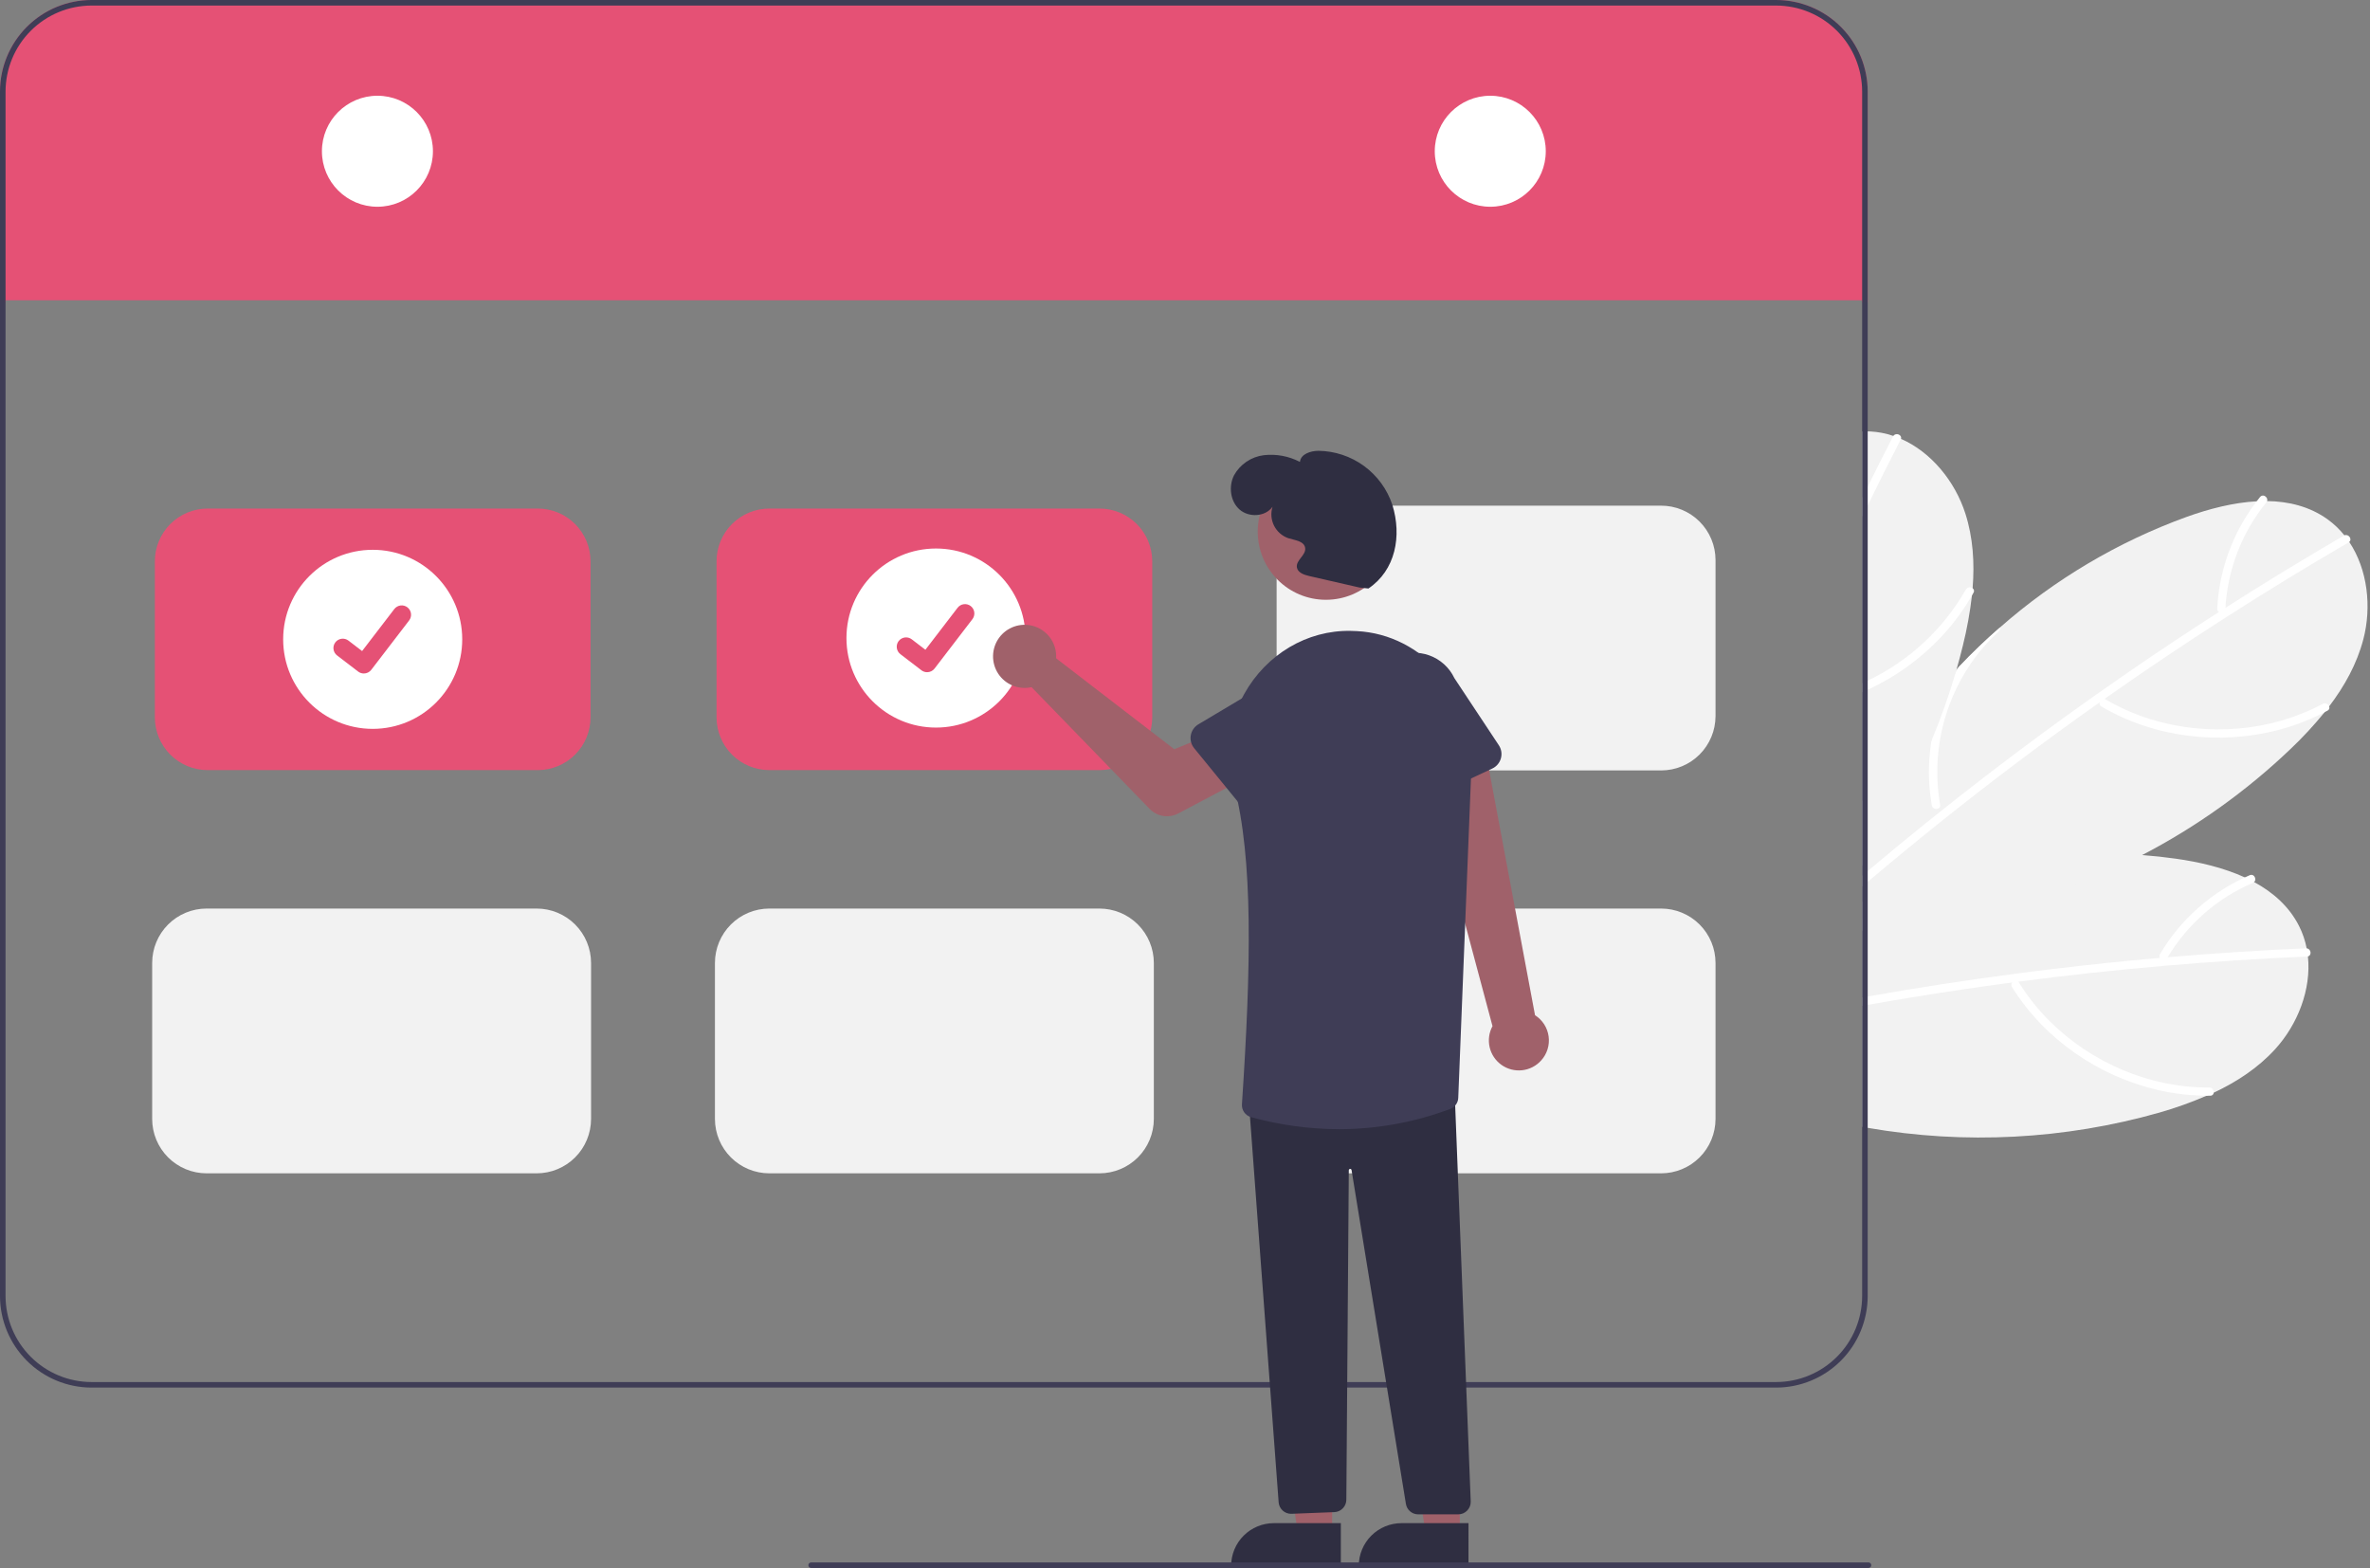 <svg width="854" height="565" viewBox="0 0 854 565" fill="none" xmlns="http://www.w3.org/2000/svg">
<rect x="0" y="0" width="854" height="565" fill="#808080" stroke="none"/>
<g clip-path="url(#clip0_1_115)">
<path d="M819.77 378.11C813.61 384.84 805.97 389.85 797.68 393.74H797.67C796.89 394.11 796.11 394.47 795.32 394.81H795.31L795.3 394.82L795.29 394.81H795.28L795.28 394.814L795.277 394.817L795.274 394.819L795.27 394.82H795.26L795.25 394.81C795.24 394.82 795.24 394.82 795.23 394.81L795.22 394.82L795.21 394.81H795.2C795.19 394.82 795.19 394.82 795.18 394.81H795.17C789.621 397.21 783.922 399.248 778.11 400.91C743.93 410.607 708.005 412.483 673 406.4C672.33 406.28 671.67 406.16 671 406.04V324.93C671.66 324.65 672.33 324.37 673 324.1C677.37 322.29 681.793 320.627 686.27 319.11C692.71 316.91 699.24 315.023 705.86 313.45C727.458 308.223 749.743 306.421 771.9 308.11C775.93 308.41 779.95 308.843 783.96 309.41C792.35 310.58 801.15 312.62 808.89 316.16H808.9C810.03 316.69 811.14 317.24 812.24 317.83C819.12 321.56 824.92 326.69 828.46 333.72C829.732 336.245 830.647 338.934 831.18 341.71V341.73C831.38 342.69 831.52 343.66 831.63 344.62C832.89 356.46 827.98 369.13 819.77 378.11Z" fill="#F2F2F2"/>
<path d="M831.63 344.62C831.532 344.644 831.431 344.658 831.33 344.66C814.2 345.41 797.093 346.523 780.01 348H779.98C779.91 348.01 779.85 348.01 779.78 348.02C762.24 349.54 744.737 351.443 727.27 353.73C726.53 353.83 725.8 353.93 725.07 354.02C712.99 355.63 700.934 357.417 688.9 359.38C683.59 360.25 678.29 361.157 673 362.1C672.33 362.22 671.67 362.33 671 362.46V359.43C671.67 359.3 672.34 359.19 673 359.07C690.62 355.95 708.3 353.227 726.04 350.9C730.5 350.3 734.967 349.733 739.44 349.2C752.36 347.64 765.3 346.293 778.26 345.16C779.21 345.08 780.15 345 781.1 344.92C797.69 343.51 814.303 342.44 830.94 341.71C831.02 341.706 831.101 341.713 831.18 341.73C832.78 341.87 833.12 344.27 831.63 344.62Z" fill="white"/>
<path d="M796.056 391.863C774.716 392.02 753.693 382.971 738.598 367.994C734.339 363.751 730.586 359.03 727.414 353.924C726.397 352.292 724.016 354.091 725.025 355.709C736.748 374.51 756.275 387.902 777.803 392.826C783.917 394.212 790.171 394.881 796.44 394.821C798.353 394.807 797.957 391.849 796.056 391.863Z" fill="white"/>
<path d="M705.86 313.45C705.768 313.731 705.605 313.983 705.385 314.182C705.166 314.38 704.899 314.517 704.61 314.58C699.719 315.861 694.994 317.707 690.53 320.08C684.011 323.523 678.091 327.997 673 333.33C672.73 333.6 672.47 333.87 672.22 334.15C671.8 334.59 671.4 335.04 671 335.5V331.14C671.64 330.46 672.31 329.79 673 329.15C677.02 325.301 681.473 321.932 686.27 319.11C692.71 316.91 699.24 315.023 705.86 313.45Z" fill="white"/>
<path d="M810.659 315.372C797.084 321.206 785.726 331.221 778.237 343.957C778.085 344.322 778.084 344.731 778.232 345.097C778.38 345.463 778.667 345.755 779.03 345.911C779.395 346.056 779.801 346.054 780.165 345.906C780.529 345.759 780.822 345.476 780.983 345.119C788.131 333.089 798.915 323.64 811.78 318.135C813.545 317.381 812.427 314.616 810.659 315.372Z" fill="white"/>
<path d="M851.58 230.44C849.26 239.26 844.81 247.25 839.28 254.54L839.27 254.55C838.76 255.23 838.23 255.92 837.68 256.58V256.59C833.841 261.32 829.695 265.793 825.27 269.98C809.363 285.139 791.396 297.975 771.9 308.11C741.23 324.13 706.95 333.6 673 334.14C672.74 334.15 672.48 334.15 672.22 334.15C671.81 334.16 671.4 334.16 671 334.16V288.71C671.65 287.47 672.32 286.23 673 285C681.823 269.125 692.582 254.405 705.03 241.18C705.33 240.85 705.64 240.52 705.95 240.2C710.63 235.26 715.536 230.557 720.67 226.09C740.418 208.726 763.241 195.21 787.96 186.24C795.93 183.38 804.67 181.09 813.17 180.64C814.42 180.57 815.66 180.54 816.91 180.55C824.74 180.66 832.25 182.51 838.66 187.09C840.955 188.739 843.015 190.693 844.78 192.9C845.4 193.67 845.97 194.46 846.52 195.27V195.28C853.14 205.18 854.68 218.67 851.58 230.44Z" fill="#F2F2F2"/>
<path d="M846.52 195.27V195.28C846.446 195.345 846.366 195.402 846.28 195.45C831.48 204.06 816.867 212.983 802.44 222.22C802.42 222.23 802.41 222.24 802.39 222.25C802.332 222.29 802.272 222.327 802.21 222.36C787.38 231.86 772.76 241.68 758.35 251.82C757.75 252.24 757.14 252.67 756.53 253.1C746.58 260.13 736.733 267.31 726.99 274.64C708.59 288.5 690.593 302.873 673 317.76C672.33 318.32 671.67 318.89 671 319.46V315.57C671.66 315 672.33 314.43 673 313.87C679.74 308.18 686.54 302.57 693.4 297.04C695.45 295.39 697.51 293.74 699.57 292.11C717.87 277.54 736.58 263.513 755.7 250.03H755.71C759.47 247.38 763.237 244.753 767.01 242.15C777.73 234.77 788.57 227.567 799.53 220.54C800.32 220.03 801.12 219.52 801.92 219.01C815.95 210.05 830.164 201.383 844.56 193.01C844.63 192.967 844.704 192.931 844.78 192.9C846.28 192.3 847.69 194.28 846.52 195.27Z" fill="white"/>
<path d="M836.968 253.633C818.143 263.685 795.322 265.438 774.998 259.186C769.256 257.408 763.739 254.97 758.558 251.922C756.899 250.949 755.627 253.648 757.271 254.612C776.386 265.816 799.899 268.605 821.252 262.965C827.309 261.352 833.159 259.04 838.682 256.074C840.37 255.173 838.645 252.738 836.968 253.633Z" fill="white"/>
<path d="M696.121 290.222C695.189 284.987 694.87 279.661 695.169 274.353C695.842 262.245 699.55 250.502 705.95 240.202C710.635 235.264 715.543 230.56 720.673 226.09C720.721 226.382 720.693 226.682 720.59 226.96C720.487 227.238 720.314 227.484 720.087 227.675C716.353 231.082 713.027 234.91 710.175 239.082C699.986 253.952 696.01 272.214 699.093 289.974C699.143 290.176 699.14 290.387 699.085 290.587C699.03 290.787 698.925 290.97 698.779 291.117C698.565 291.304 698.306 291.431 698.028 291.486C697.75 291.541 697.462 291.522 697.193 291.432C696.925 291.341 696.684 291.182 696.496 290.97C696.308 290.757 696.179 290.5 696.121 290.222Z" fill="white"/>
<path d="M814.368 179.112C805.057 190.585 799.65 204.729 798.935 219.487C798.97 219.88 799.159 220.244 799.46 220.499C799.761 220.754 800.151 220.88 800.544 220.849C800.935 220.807 801.294 220.617 801.548 220.317C801.801 220.017 801.93 219.632 801.906 219.24C802.648 205.266 807.809 191.89 816.644 181.039C817.857 179.551 815.583 177.621 814.368 179.112Z" fill="white"/>
<path d="M710.81 211.97V211.98C710.74 212.84 710.66 213.69 710.57 214.54V214.56C709.875 220.61 708.789 226.61 707.32 232.52C706.62 235.42 705.86 238.3 705.03 241.18C704.93 241.55 704.82 241.92 704.71 242.28V242.29C702.268 250.666 699.35 258.896 695.97 266.94C689.752 281.75 682.056 295.895 673 309.16C672.35 310.13 671.68 311.1 671 312.06V155.46C671.67 155.42 672.33 155.42 673 155.44C673.32 155.44 673.64 155.45 673.96 155.47C676.782 155.618 679.569 156.16 682.24 157.08C683.18 157.39 684.09 157.74 684.99 158.13C695.9 162.91 704.47 173.45 708.19 185.04C710.98 193.72 711.54 202.85 710.81 211.97Z" fill="#F2F2F2"/>
<path d="M684.99 158.13C684.967 158.228 684.93 158.322 684.88 158.41C680.83 166.28 676.87 174.19 673 182.14C672.33 183.51 671.66 184.89 671 186.26V179.46C671.66 178.1 672.327 176.74 673 175.38C675.99 169.32 679.03 163.287 682.12 157.28C682.154 157.21 682.194 157.143 682.24 157.08C683.16 155.76 685.44 156.66 684.99 158.13Z" fill="white"/>
<path d="M711.13 213.58C710.95 213.9 710.77 214.22 710.57 214.54C707.633 219.657 704.139 224.433 700.15 228.78C692.489 237.092 683.262 243.81 673 248.55C672.34 248.87 671.67 249.17 671 249.45V246.2C671.67 245.9 672.34 245.59 673 245.27C687.855 238.184 700.195 226.735 708.37 212.45C708.488 212.246 708.648 212.07 708.84 211.933C709.032 211.797 709.251 211.703 709.483 211.658C709.714 211.614 709.952 211.619 710.181 211.675C710.41 211.73 710.625 211.834 710.81 211.98C710.936 212.064 711.045 212.172 711.129 212.298C711.213 212.424 711.272 212.565 711.302 212.714C711.331 212.862 711.332 213.015 711.302 213.164C711.273 213.313 711.214 213.454 711.13 213.58Z" fill="white"/>
<path d="M673 33V109H671V108.19H2V109H0V33C0.009 24.25 3.488 15.862 9.675 9.675C15.862 3.488 24.25 0.009 33 0H640C648.75 0.009 657.138 3.488 663.325 9.675C669.512 15.862 672.991 24.25 673 33Z" fill="#E55175"/>
<path d="M640 0H33C24.25 0.009 15.862 3.488 9.675 9.675C3.488 15.862 0.009 24.25 0 33V467C0.009 475.75 3.488 484.138 9.675 490.325C15.862 496.512 24.25 499.991 33 500H640C648.75 499.991 657.138 496.512 663.325 490.325C669.512 484.138 672.991 475.75 673 467V33C672.991 24.25 669.512 15.862 663.325 9.675C657.138 3.488 648.75 0.009 640 0ZM671 467C670.99 475.218 667.72 483.097 661.909 488.909C656.097 494.72 648.218 497.99 640 498H33C24.782 497.99 16.903 494.72 11.091 488.909C5.28 483.097 2.01 475.218 2 467V33C2.01 24.782 5.28 16.903 11.091 11.091C16.903 5.28 24.782 2.01 33 2H640C648.218 2.01 656.097 5.28 661.909 11.091C667.72 16.903 670.99 24.782 671 33V467Z" fill="#3F3D56"/>
<path d="M136 74.5C147.046 74.5 156 65.546 156 54.5C156 43.454 147.046 34.5 136 34.5C124.954 34.5 116 43.454 116 54.5C116 65.546 124.954 74.5 136 74.5Z" fill="white"/>
<path d="M537 74.5C548.046 74.5 557 65.546 557 54.5C557 43.454 548.046 34.5 537 34.5C525.954 34.5 517 43.454 517 54.5C517 65.546 525.954 74.5 537 74.5Z" fill="white"/>
<path d="M193.785 277.502H74.808C69.768 277.496 64.936 275.491 61.372 271.927C57.807 268.363 55.803 263.531 55.797 258.49V202.258C55.803 197.217 57.807 192.385 61.372 188.821C64.936 185.257 69.768 183.252 74.808 183.246H193.785C198.825 183.252 203.657 185.257 207.221 188.821C210.786 192.385 212.79 197.217 212.796 202.258V258.49C212.79 263.531 210.786 268.363 207.221 271.927C203.657 275.491 198.825 277.496 193.785 277.502Z" fill="#E55175"/>
<path d="M396.183 277.502H277.207C272.167 277.496 267.334 275.491 263.77 271.927C260.206 268.363 258.201 263.531 258.196 258.49V202.258C258.201 197.217 260.206 192.385 263.77 188.821C267.334 185.257 272.167 183.252 277.207 183.246H396.183C401.224 183.252 406.056 185.257 409.62 188.821C413.184 192.385 415.189 197.217 415.195 202.258V258.49C415.189 263.531 413.184 268.363 409.62 271.927C406.056 275.491 401.224 277.496 396.183 277.502Z" fill="#E55175"/>
<path d="M396.183 422.793H277.207C272.014 422.787 267.035 420.722 263.363 417.05C259.691 413.378 257.625 408.399 257.619 403.206V346.973C257.625 341.779 259.691 336.801 263.363 333.129C267.035 329.456 272.014 327.391 277.207 327.385H396.183C401.376 327.391 406.355 329.456 410.027 333.129C413.699 336.801 415.765 341.779 415.771 346.973V403.206C415.765 408.399 413.699 413.378 410.027 417.05C406.355 420.722 401.376 422.787 396.183 422.793Z" fill="#F2F2F2"/>
<path d="M193.394 422.793H74.418C69.225 422.787 64.246 420.722 60.574 417.05C56.902 413.378 54.837 408.399 54.831 403.206V346.973C54.837 341.779 56.902 336.801 60.574 333.129C64.246 329.456 69.225 327.391 74.418 327.385H193.394C198.588 327.391 203.566 329.456 207.238 333.129C210.911 336.801 212.976 341.779 212.982 346.973V403.206C212.976 408.399 210.911 413.378 207.238 417.05C203.566 420.722 198.588 422.787 193.394 422.793Z" fill="#F2F2F2"/>
<path d="M598.582 422.793H479.606C474.412 422.787 469.434 420.722 465.762 417.05C462.089 413.378 460.024 408.399 460.018 403.206V346.973C460.024 341.779 462.089 336.801 465.762 333.129C469.434 329.456 474.412 327.391 479.606 327.385H598.582C603.775 327.391 608.754 329.456 612.426 333.129C616.098 336.801 618.163 341.779 618.169 346.973V403.206C618.163 408.399 616.098 413.378 612.426 417.05C608.754 420.722 603.775 422.787 598.582 422.793Z" fill="#F2F2F2"/>
<path d="M598.582 277.615H479.606C474.412 277.609 469.434 275.544 465.762 271.871C462.089 268.199 460.024 263.221 460.018 258.027V201.794C460.024 196.601 462.089 191.622 465.762 187.95C469.434 184.278 474.412 182.213 479.606 182.207H598.582C603.775 182.213 608.754 184.278 612.426 187.95C616.098 191.622 618.163 196.601 618.169 201.794V258.027C618.163 263.221 616.098 268.199 612.426 271.871C608.754 275.544 603.775 277.609 598.582 277.615Z" fill="#F2F2F2"/>
<path d="M134.297 262.636C152.114 262.636 166.558 248.192 166.558 230.374C166.558 212.556 152.114 198.112 134.297 198.112C116.479 198.112 102.035 212.556 102.035 230.374C102.035 248.192 116.479 262.636 134.297 262.636Z" fill="white"/>
<path d="M131.099 242.681C130.373 242.683 129.666 242.448 129.085 242.013L129.049 241.986L121.468 236.181C121.116 235.912 120.821 235.576 120.599 235.193C120.377 234.81 120.233 234.387 120.175 233.949C120.116 233.51 120.145 233.064 120.259 232.636C120.373 232.208 120.571 231.808 120.84 231.456C121.109 231.105 121.445 230.81 121.828 230.589C122.211 230.367 122.634 230.223 123.073 230.165C123.512 230.107 123.958 230.137 124.386 230.251C124.813 230.366 125.214 230.564 125.565 230.833L130.476 234.599L142.081 219.464C142.35 219.113 142.686 218.818 143.069 218.597C143.452 218.376 143.875 218.232 144.313 218.174C144.752 218.116 145.197 218.145 145.625 218.259C146.052 218.374 146.453 218.571 146.804 218.84L146.732 218.938L146.806 218.842C147.514 219.386 147.977 220.189 148.094 221.074C148.211 221.96 147.972 222.855 147.429 223.565L133.778 241.367C133.463 241.777 133.057 242.109 132.592 242.337C132.127 242.565 131.616 242.683 131.099 242.681Z" fill="#E55175"/>
<path d="M337.271 262.173C355.089 262.173 369.533 247.729 369.533 229.911C369.533 212.093 355.089 197.649 337.271 197.649C319.453 197.649 305.009 212.093 305.009 229.911C305.009 247.729 319.453 262.173 337.271 262.173Z" fill="white"/>
<path d="M334.073 242.218C333.347 242.219 332.641 241.985 332.06 241.549L332.024 241.522L324.442 235.717C323.733 235.174 323.269 234.371 323.152 233.486C323.034 232.6 323.274 231.704 323.817 230.995C324.361 230.286 325.163 229.822 326.049 229.704C326.935 229.587 327.831 229.827 328.54 230.37L333.451 234.135L345.056 219.001C345.325 218.65 345.661 218.355 346.044 218.134C346.427 217.912 346.849 217.769 347.288 217.711C347.726 217.653 348.172 217.682 348.599 217.796C349.027 217.911 349.427 218.108 349.778 218.377L349.706 218.475L349.78 218.379C350.488 218.923 350.952 219.726 351.068 220.611C351.185 221.496 350.946 222.392 350.404 223.101L336.753 240.904C336.437 241.314 336.031 241.646 335.567 241.874C335.102 242.102 334.591 242.219 334.073 242.218Z" fill="#E55175"/>
<path d="M555.312 382.15C556.372 380.991 557.165 379.614 557.635 378.115C558.105 376.616 558.241 375.033 558.033 373.476C557.824 371.92 557.278 370.428 556.43 369.105C555.583 367.783 554.456 366.662 553.129 365.822L535.118 269.65L513.214 277.772L537.806 369.753C536.543 372.076 536.176 374.781 536.774 377.357C537.372 379.932 538.895 382.199 541.053 383.727C543.211 385.255 545.854 385.939 548.482 385.648C551.11 385.357 553.54 384.113 555.312 382.15Z" fill="#A0616A"/>
<path d="M380.527 235.4C380.582 235.998 380.589 236.598 380.549 237.196L423.139 269.976L435.217 265.016L445.084 282.266L424.556 293.123C422.898 294.001 421 294.316 419.147 294.023C417.294 293.729 415.586 292.843 414.28 291.496L371.709 247.607C369.455 248.115 367.1 247.925 364.957 247.062C362.815 246.2 360.985 244.705 359.712 242.777C358.44 240.849 357.784 238.58 357.833 236.27C357.882 233.96 358.632 231.72 359.985 229.848C361.338 227.975 363.229 226.559 365.406 225.788C367.583 225.016 369.944 224.925 372.174 225.528C374.404 226.131 376.398 227.398 377.89 229.162C379.382 230.925 380.302 233.101 380.527 235.4Z" fill="#A0616A"/>
<path d="M480.028 552.849H467.769L461.936 515.561L480.031 515.562L480.028 552.849Z" fill="#A0616A"/>
<path d="M483.155 564.733L443.624 564.732V564.232C443.624 562.211 444.022 560.211 444.796 558.344C445.569 556.477 446.702 554.781 448.131 553.352C449.56 551.923 451.256 550.79 453.123 550.017C454.989 549.244 456.99 548.846 459.011 548.846L483.156 548.847L483.155 564.733Z" fill="#2F2E41"/>
<path d="M526.028 552.849H513.769L507.936 515.561L526.031 515.562L526.028 552.849Z" fill="#A0616A"/>
<path d="M529.155 564.733L489.624 564.732V564.232C489.624 562.211 490.022 560.211 490.796 558.344C491.569 556.477 492.702 554.781 494.131 553.352C495.56 551.923 497.256 550.79 499.123 550.017C500.989 549.244 502.99 548.846 505.011 548.846L529.156 548.847L529.155 564.733Z" fill="#2F2E41"/>
<path d="M465.223 545.479C464.104 545.48 463.024 545.063 462.197 544.31C461.369 543.557 460.852 542.521 460.748 541.407L450.065 397.718L450.569 397.677L524.09 391.634L524.11 392.156L529.955 541.007C529.977 541.611 529.878 542.214 529.662 542.78C529.446 543.345 529.119 543.861 528.699 544.297C528.279 544.733 527.775 545.079 527.219 545.316C526.662 545.553 526.063 545.675 525.458 545.675H511.042C509.966 545.68 508.924 545.297 508.107 544.596C507.29 543.895 506.753 542.924 506.595 541.859L487.018 421.614C486.999 421.49 486.934 421.377 486.836 421.299C486.737 421.221 486.613 421.182 486.488 421.192C486.363 421.201 486.245 421.257 486.159 421.348C486.074 421.44 486.025 421.561 486.024 421.686L485.136 540.41C485.127 541.557 484.681 542.657 483.889 543.486C483.097 544.315 482.018 544.81 480.873 544.872L465.464 545.472C465.384 545.477 465.303 545.479 465.223 545.479Z" fill="#2F2E41"/>
<path d="M477.772 216.125C491.337 216.125 502.333 205.129 502.333 191.564C502.333 178 491.337 167.003 477.772 167.003C464.207 167.003 453.211 178 453.211 191.564C453.211 205.129 464.207 216.125 477.772 216.125Z" fill="#A0616A"/>
<path d="M482.527 406.882C471.791 406.85 461.108 405.39 450.758 402.54C449.762 402.25 448.897 401.625 448.307 400.772C447.718 399.918 447.441 398.887 447.522 397.853C450.829 348.16 451.606 309.596 444.653 282.914C441.69 271.542 443.035 259.565 448.344 250.054C456.334 235.741 471.02 227.03 486.685 227.331C487.433 227.345 488.189 227.372 488.953 227.411C512.726 228.635 531.25 250.141 530.247 275.353L525.465 395.521C525.448 396.398 525.171 397.25 524.67 397.97C524.169 398.689 523.466 399.244 522.65 399.565C509.822 404.391 496.232 406.869 482.527 406.882Z" fill="#3F3D56"/>
<path d="M448.695 292.141L430.298 269.596C429.774 268.955 429.395 268.208 429.186 267.407C428.977 266.606 428.944 265.769 429.087 264.954C429.231 264.138 429.549 263.364 430.019 262.682C430.489 262.001 431.101 261.428 431.812 261.005L456.733 246.155C460.03 243.494 464.248 242.25 468.461 242.695C472.674 243.14 476.538 245.237 479.207 248.527C481.876 251.817 483.131 256.031 482.697 260.245C482.264 264.46 480.176 268.33 476.893 271.007L457.416 292.38C456.858 292.992 456.175 293.476 455.413 293.8C454.651 294.124 453.828 294.28 453.001 294.257C452.173 294.235 451.36 294.034 450.617 293.669C449.874 293.303 449.219 292.782 448.695 292.141Z" fill="#3F3D56"/>
<path d="M506.57 289.312C505.814 288.974 505.14 288.477 504.594 287.854C504.048 287.232 503.643 286.499 503.406 285.706L495.124 258.001C493.326 254.164 493.123 249.771 494.56 245.785C495.996 241.8 498.955 238.546 502.787 236.739C506.619 234.931 511.011 234.718 515 236.144C518.99 237.571 522.25 240.522 524.067 244.349L540.084 268.537C540.541 269.228 540.844 270.008 540.972 270.826C541.1 271.644 541.05 272.48 540.826 273.277C540.602 274.074 540.209 274.814 539.673 275.445C539.137 276.076 538.472 276.585 537.722 276.936L511.368 289.272C510.618 289.624 509.801 289.809 508.973 289.816C508.145 289.823 507.326 289.651 506.57 289.312Z" fill="#3F3D56"/>
<path d="M489.909 211.717L471.703 207.55C469.825 207.12 467.569 206.3 467.308 204.391C466.958 201.826 470.65 200.039 470.309 197.473C469.98 194.987 466.617 194.667 464.219 193.933C461.986 193.15 460.145 191.528 459.086 189.412C458.028 187.295 457.834 184.85 458.547 182.593C455.952 186.249 450.025 186.562 446.66 183.6C443.295 180.638 442.65 175.264 444.67 171.262C445.762 169.297 447.302 167.616 449.166 166.358C451.029 165.1 453.163 164.3 455.394 164.022C459.881 163.513 464.416 164.358 468.418 166.449C468.684 163.616 472.222 162.467 475.068 162.442C480.979 162.511 486.722 164.421 491.498 167.906C496.273 171.392 499.843 176.279 501.711 181.888C505.203 193.141 502.867 205.475 493.097 212.058L489.909 211.717Z" fill="#2F2E41"/>
<path d="M673.287 565H292.287C292.022 565 291.768 564.895 291.58 564.707C291.393 564.52 291.287 564.265 291.287 564C291.287 563.735 291.393 563.48 291.58 563.293C291.768 563.105 292.022 563 292.287 563H673.287C673.553 563 673.807 563.105 673.994 563.293C674.182 563.48 674.287 563.735 674.287 564C674.287 564.265 674.182 564.52 673.994 564.707C673.807 564.895 673.553 565 673.287 565Z" fill="#3F3D56"/>
</g>
<defs>
<clipPath id="clip0_1_115">
<rect width="853.117" height="565" fill="white"/>
</clipPath>
</defs>
</svg>
